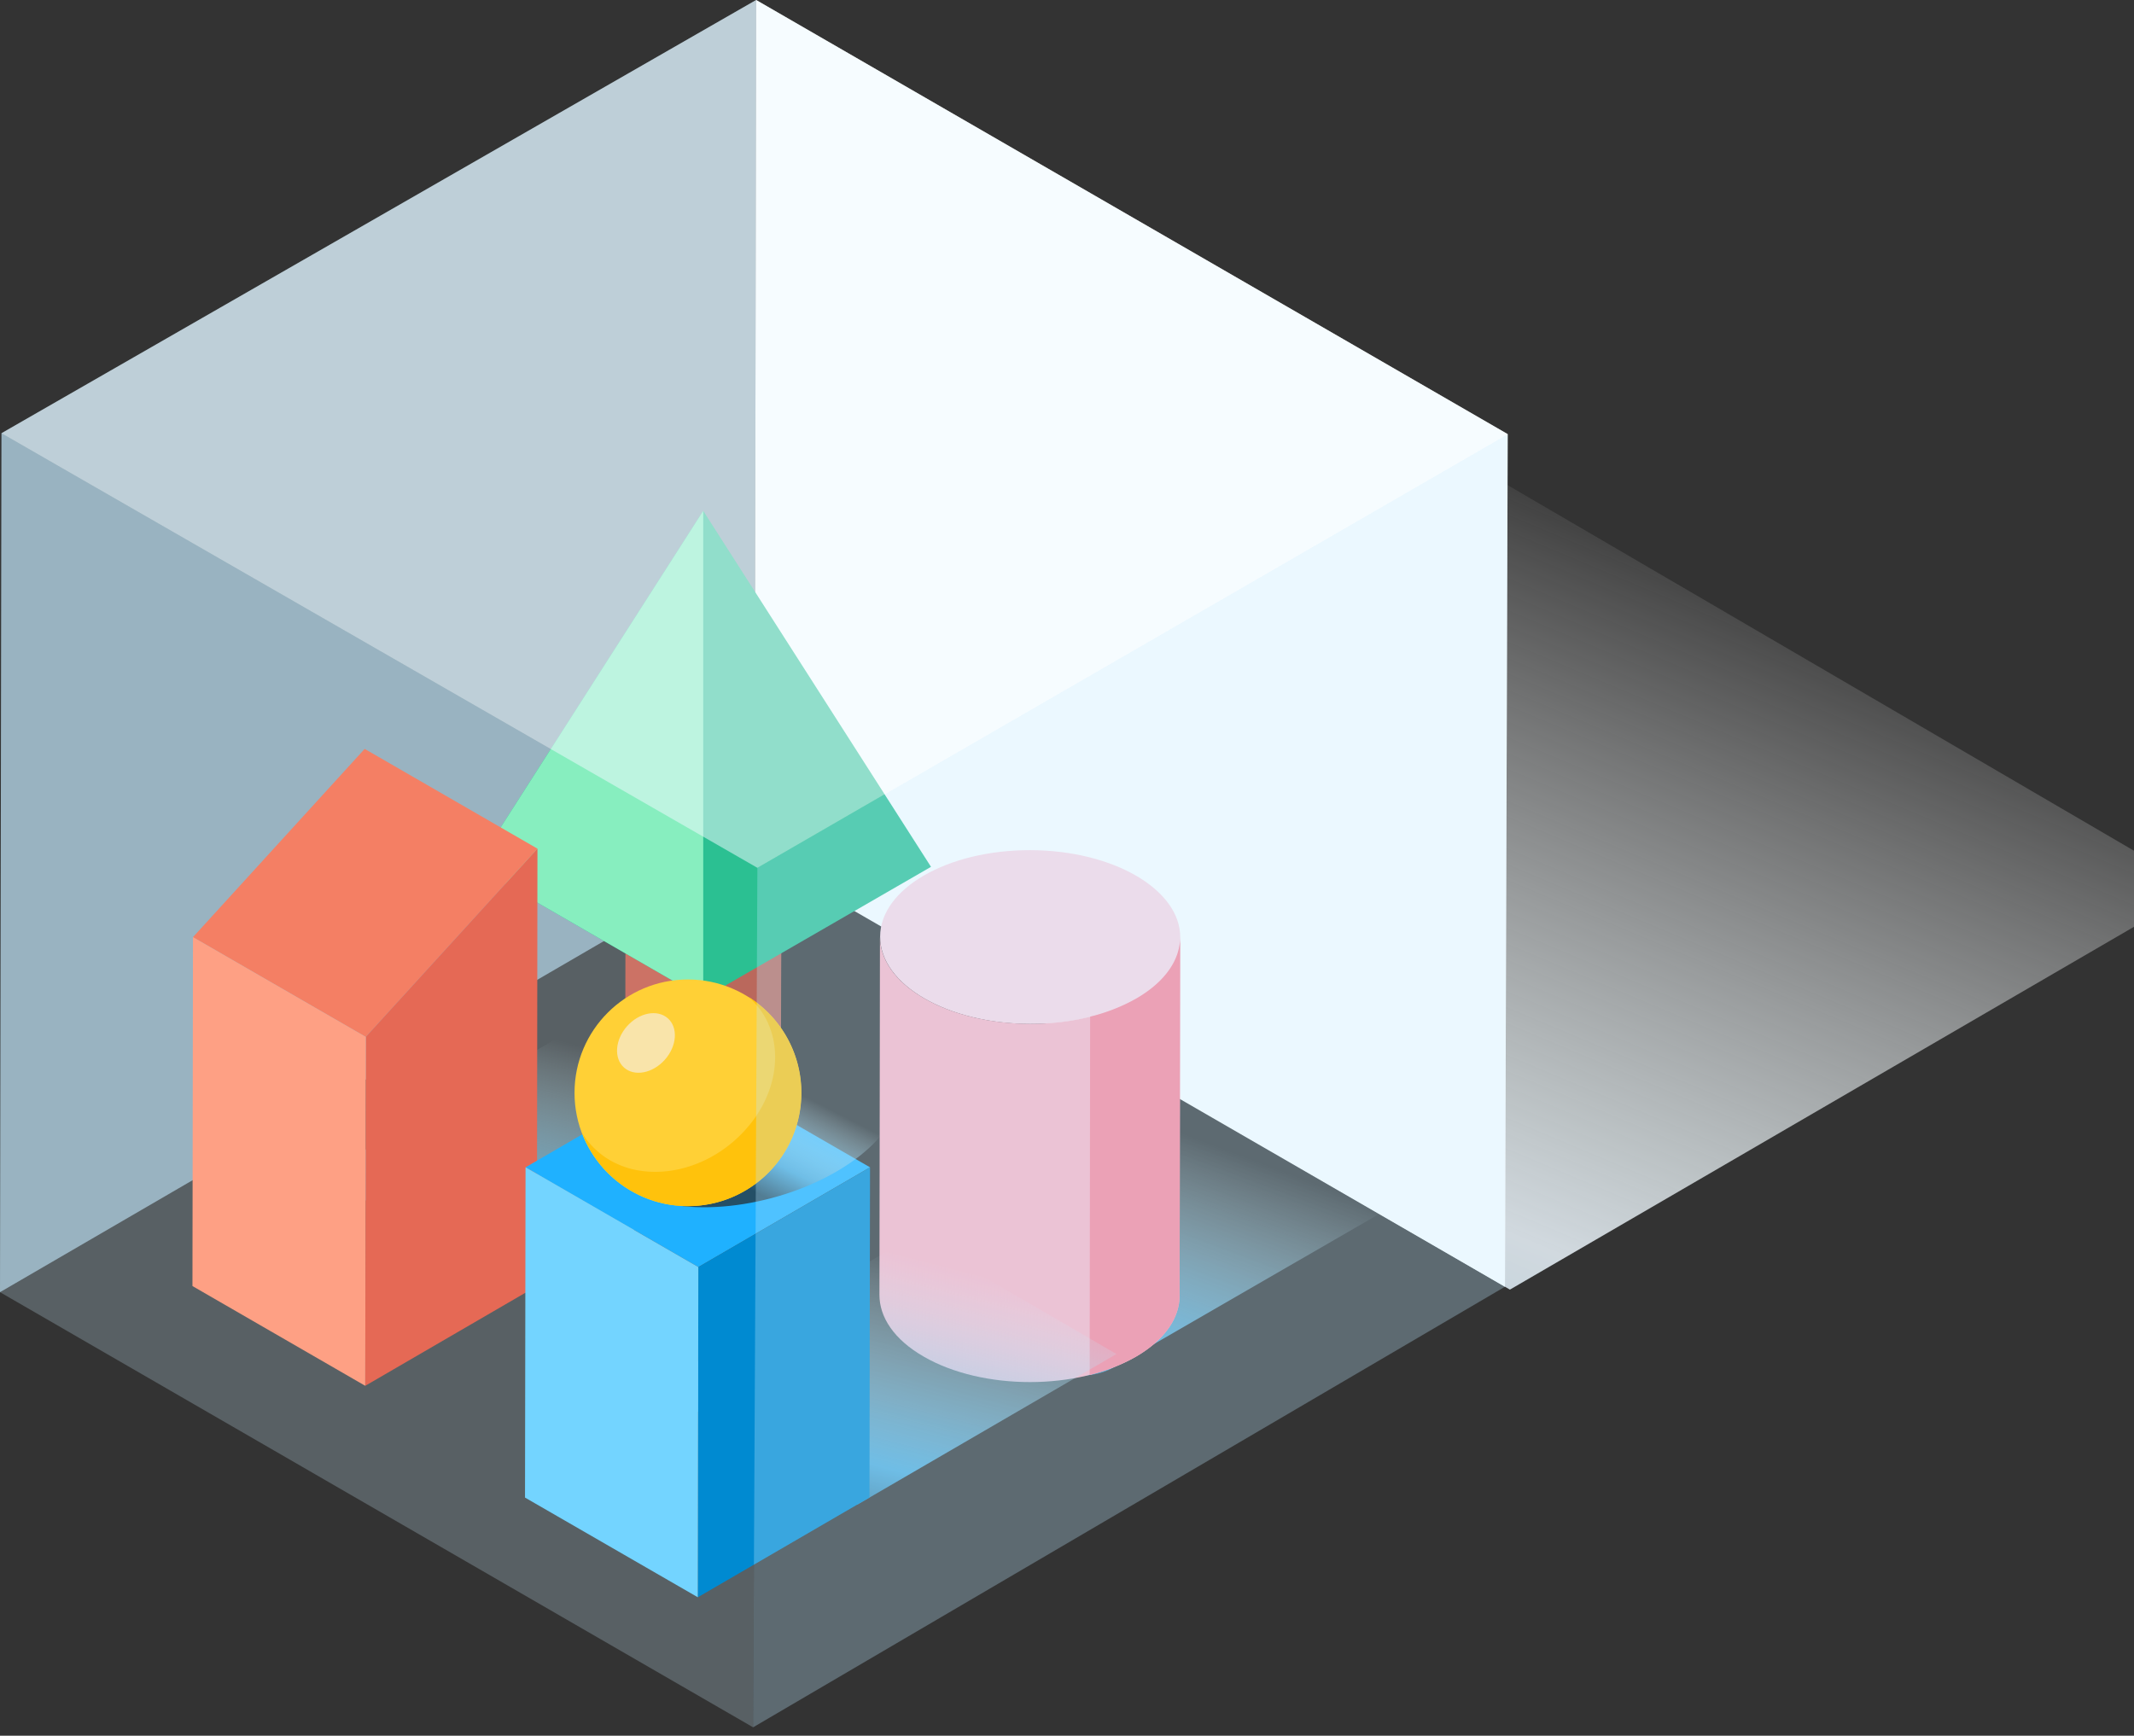 <svg height="157" width="193" xmlns="http://www.w3.org/2000/svg" xmlns:xlink="http://www.w3.org/1999/xlink"><rect width="100%" height="100%" fill="#333333" stroke="none"/><linearGradient id="a" x1="5.041%" x2="74.315%" y1="111.079%" y2="13.802%"><stop offset="0" stop-color="#99c1d3"/><stop offset=".351" stop-color="#d1d9df"/><stop offset=".457" stop-color="#d9e1e4" stop-opacity=".832"/><stop offset="1" stop-color="#fff" stop-opacity="0"/></linearGradient><linearGradient id="b"><stop offset="0" stop-color="#244f66"/><stop offset=".32" stop-color="#4dabdb"/><stop offset="1" stop-color="#e1fcff" stop-opacity="0"/></linearGradient><linearGradient id="c" x1="12.511%" x2="61.601%" xlink:href="#b" y1="107.743%" y2="32.195%"/><linearGradient id="d" x1="22.507%" x2="66.555%" xlink:href="#b" y1="111.941%" y2="12.738%"/><linearGradient id="e" x1="22.494%" x2="66.542%" xlink:href="#b" y1="111.941%" y2="12.716%"/><linearGradient id="f" x1="32.428%" x2="63.595%" xlink:href="#b" y1="70.113%" y2="34.419%"/><g fill="none" fill-rule="evenodd"><path d="m198.903 80.397-62.346 36.252-67.993-39.482 61.856-36.748z" fill="url(#a)" fill-rule="nonzero"/><path d="m68.5 78.496-.388 77.743-68.112-39.359.135-77.694z" fill="#cfeeff" opacity=".24"/><path d="m68.386 0-.134 77.194-68.252 39.686.135-77.694z" fill="#c5ebff" opacity=".6"/><path d="m136.358 39.267-.248 77.124-67.858-39.197.134-77.194z" fill="#fff"/><path d="m70.657 76.08c.044-1.077-.647-2.164-2.073-2.99-2.76-1.598-7.216-1.598-9.956 0-1.366.798-2.045 1.833-2.045 2.871l-.044 23.864c0 1.05.691 2.1 2.077 2.903 2.76 1.598 7.217 1.598 9.956 0 1.358-.799 2.041-1.825 2.045-2.86l.044-23.863s-.004.048-.004.076z" fill="#cc7265"/><path d="m70.657 84.08c.044-1.077-.647-2.164-2.073-2.99a7.516 7.516 0 0 0 -1.022-.484l-3.962 17.694a3.487 3.487 0 0 1 3.962 3.455v1.445a7.844 7.844 0 0 0 1.01-.479c1.358-.799 2.041-1.83 2.045-2.863l.044-15.864c0 .012-.004.06-.004.088z" fill="#ba685c"/><path d="m43 78.405 20.6 11.895 20.6-11.894-20.6-32.2z" fill="#2bc092"/><path d="m63.6 90.299v-44.094l-20.6 32.2z" fill="#87eebf"/><path d="m130.926 106.227.108-.06-30.395 17.561c-1.223.705-3.23.948-5.793.539a21.593 21.593 0 0 1 -7.3-2.59c-2.153-1.233-3.8-2.735-4.5-4.226s-.286-2.692.958-3.408l30.395-17.555c1.21-.705 3.23-.953 5.798-.538 2.567.413 5.039 1.289 7.294 2.584 2.154 1.232 3.806 2.74 4.5 4.226.695 1.485.26 2.756-1.065 3.467z" fill="url(#c)"/><ellipse cx="93.152" cy="84.741" fill="#ffd7e2" rx="7.86" ry="13.572" transform="matrix(.003 -1 1 .003 8.151 177.656)"/><path d="m83.546 122.71c-2.692-1.544-4.016-3.574-4.01-5.598l.048-32.403c0 2.024 1.33 4.054 4.01 5.599 5.314 3.068 13.911 3.068 19.193 0 2.627-1.524 3.94-3.521 3.946-5.524l-.049 32.409c0 1.997-1.319 3.994-3.94 5.518-5.303 3.068-13.88 3.068-19.198 0z" fill="#ffb3c3"/><path d="m98.593 91.96c1.468-.353 2.88-.91 4.194-1.652 2.627-1.524 3.94-3.521 3.946-5.524l-.049 32.409c0 1.997-1.319 3.994-3.94 5.518a16.468 16.468 0 0 1 -4.194 1.658z" fill="#ff8297"/><path d="m53.89 36.341-23.43 13.62-18.357-10.68 23.429-13.62z" fill="url(#d)" transform="translate(17 67)"/><path d="m33.081 93.79-15.628-9.022 15.527-17.028 15.628 9.023z" fill="#f47f64"/><path d="m48.559 116.326-15.526 9.023.048-31.558 15.526-17.028z" fill="#e56955"/><path d="m33.033 125.349-15.628-9.023.048-31.558 15.628 9.023z" fill="#fea084"/><path d="m53.972 26.474-23.429 13.62-18.357-10.686 23.429-13.615z" fill="url(#e)" transform="translate(47 96)"/><path d="m63.159 114.608-15.628-9.022 15.53-9.023 15.624 9.023z" fill="#1fb1ff"/><path d="m78.636 135.453-15.526 9.023.049-29.868 15.526-9.022z" fill="#008ad1"/><path d="m63.11 144.476-15.628-9.017.049-29.873 15.628 9.022z" fill="#73d4ff"/><g transform="translate(51.564 88.107)"><path d="m27.24 7.147c4.221 2.394 2.87 7.156-3.013 10.635-5.883 3.478-14.068 4.355-18.299 1.965-4.23-2.39-2.87-7.156 3.013-10.612 5.883-3.455 14.082-4.378 18.299-1.988z" fill="url(#f)"/><circle cx="10.648" cy="10.741" fill="#ffd036" r="10.252"/><path d="m16.153 2.09c3.34 2.911 3.183 8.36-.545 12.254-3.866 4.06-9.966 4.748-13.37 1.463a6.82 6.82 0 0 1 -1.173-1.476 10.252 10.252 0 1 0 15.11-12.241z" fill="#ffc20c"/><ellipse cx="6.856" cy="6.23" fill="#f9e4aa" rx="2.981" ry="2.284" transform="matrix(.665 -.747 .747 .665 -2.356 7.209)"/></g><path d="m136.358 39.267-.253 77.124-67.993 39.848.387-77.743z" fill="#bee9ff" opacity=".303"/><path d="m136.358 39.267-67.859 39.23-68.364-39.311 68.251-39.186z" fill="#edf9ff" opacity=".523"/></g></svg>